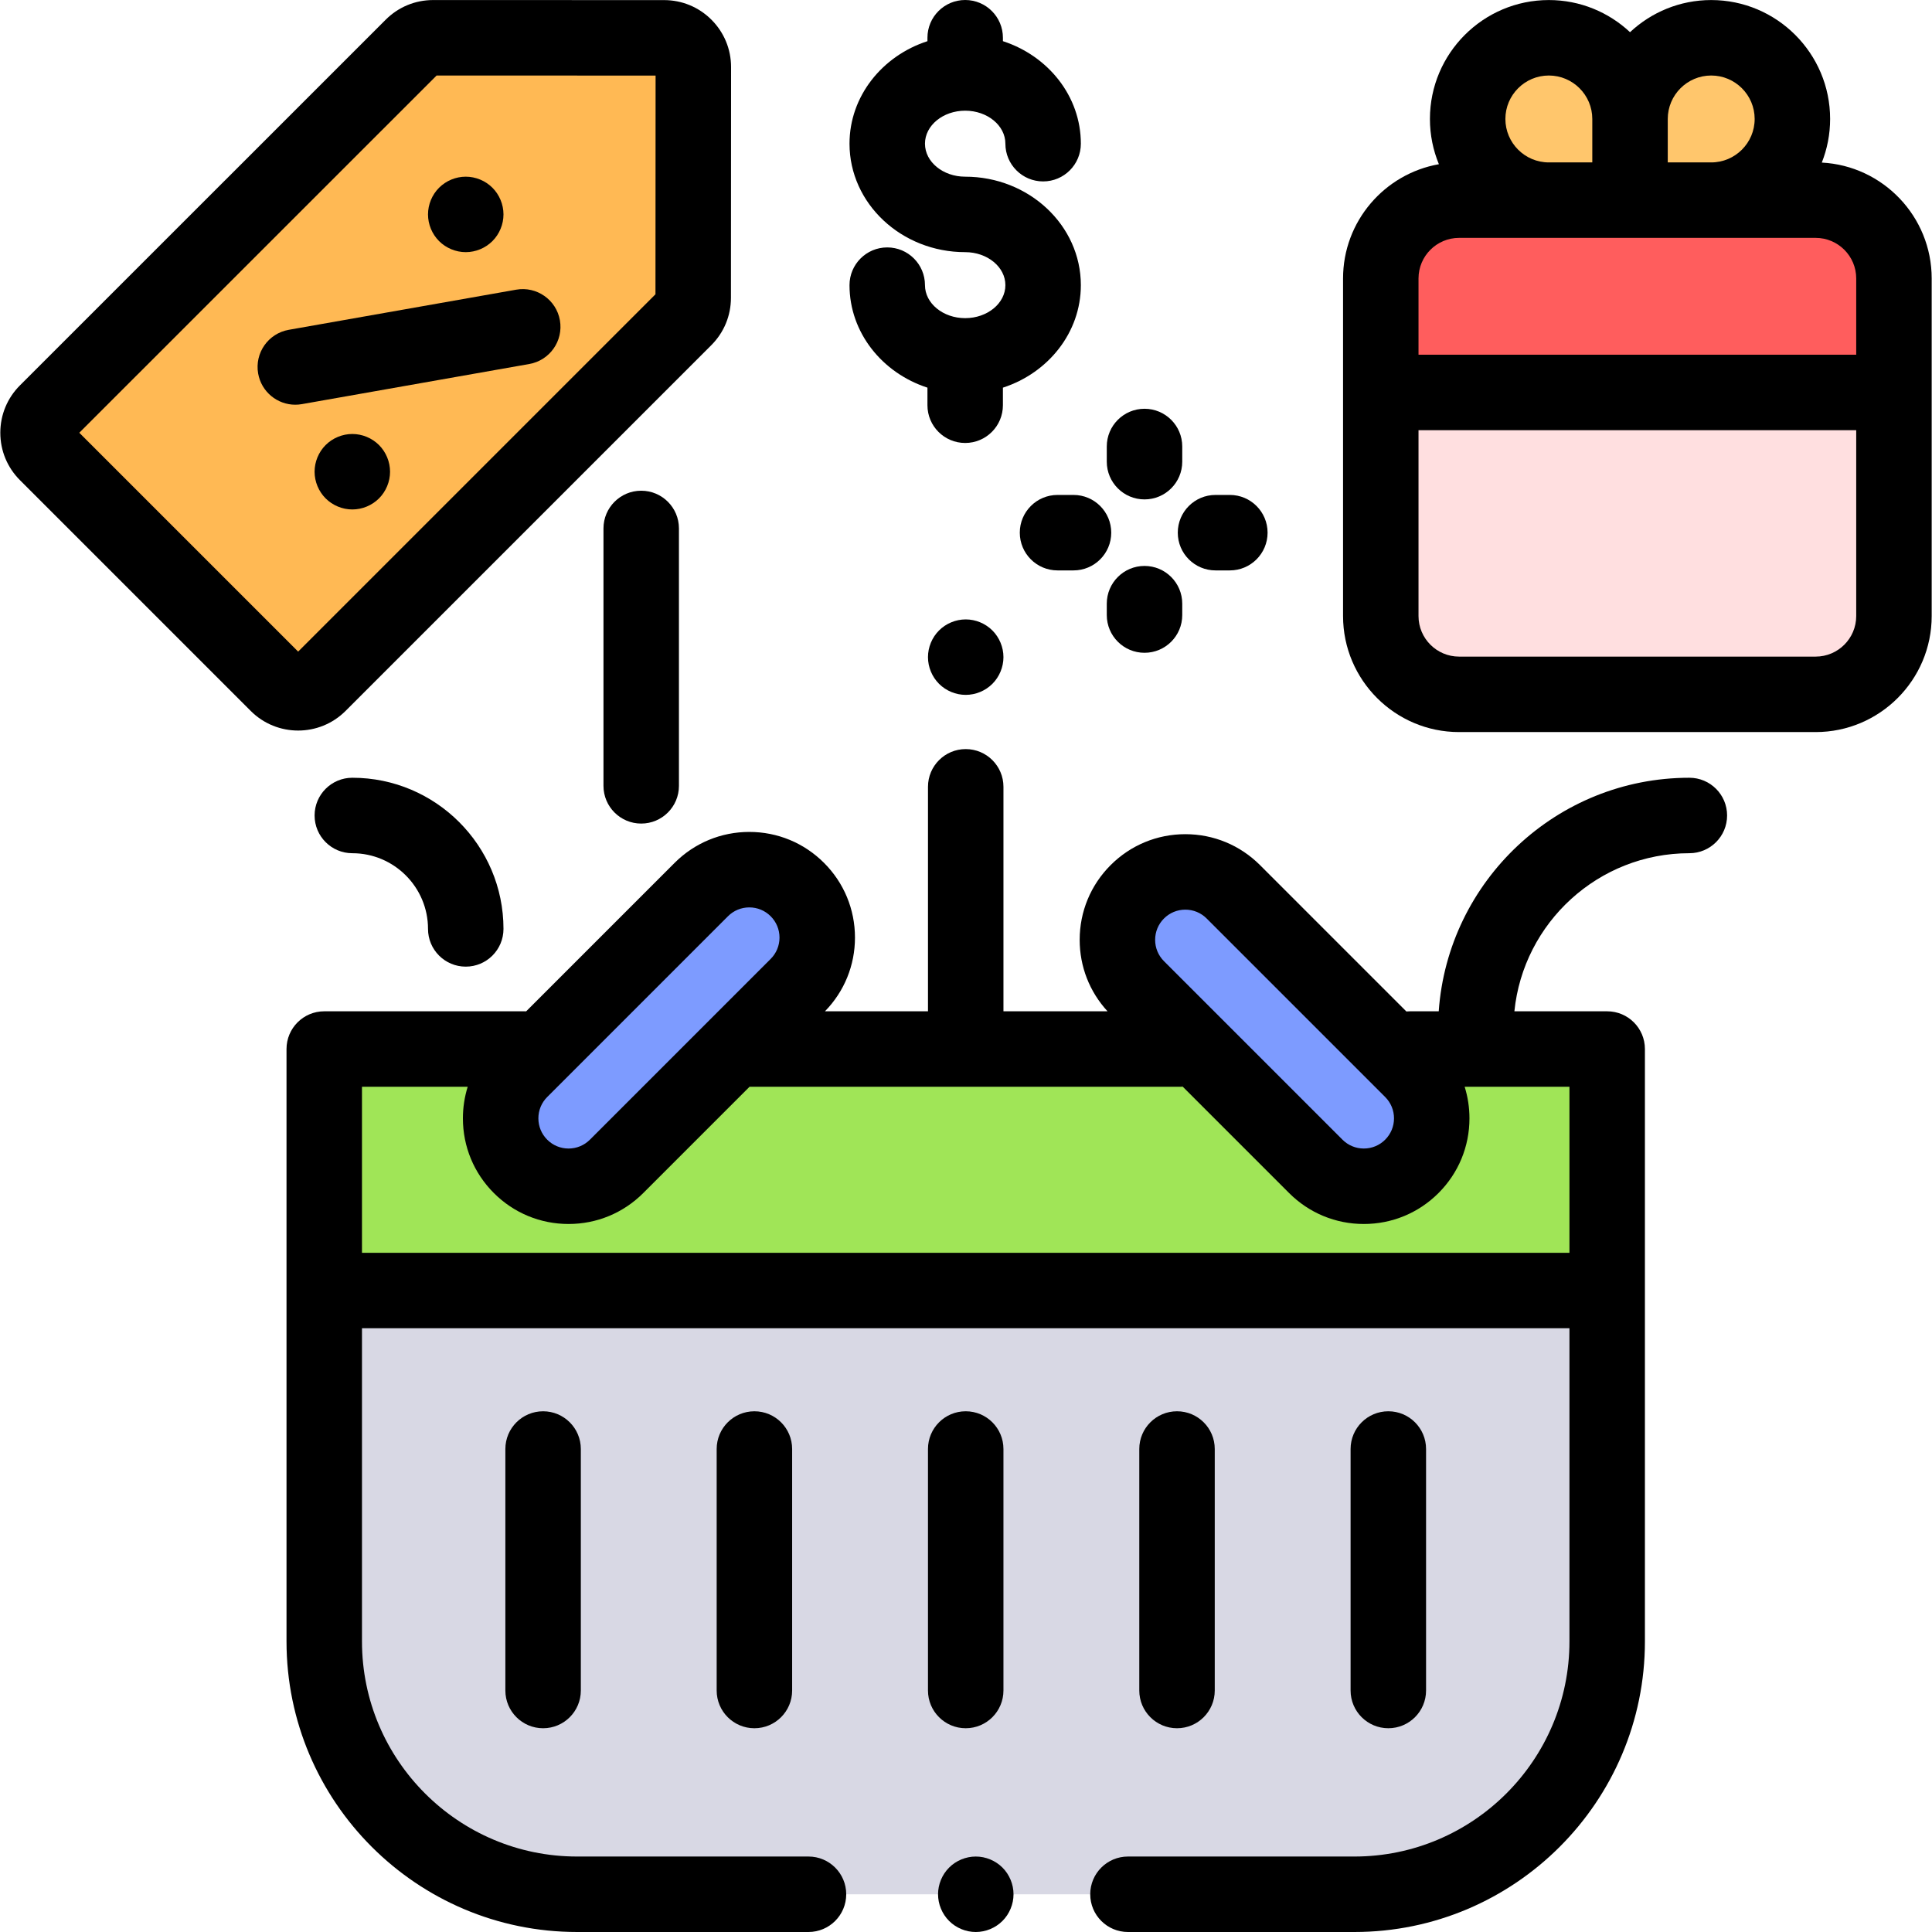 <?xml version="1.0" encoding="iso-8859-1"?>
<!-- Generator: Adobe Illustrator 19.0.0, SVG Export Plug-In . SVG Version: 6.00 Build 0)  -->
<svg version="1.1" id="Capa_1" xmlns="http://www.w3.org/2000/svg" xmlns:xlink="http://www.w3.org/1999/xlink" x="0px" y="0px"
	 viewBox="0 0 512 512" style="enable-background:new 0 0 512 512;" xml:space="preserve">
<path style="fill:#D8D8E4;" d="M373.588,278.006h52.332v156.996c0,37.002-29.996,66.998-66.998,66.998H152.927
	c-37.002,0-66.998-29.996-66.998-66.998V278.006h50.999"/>
<rect x="85.928" y="278.002" style="fill:#A0E557;" width="339.991" height="63.998"/>
<g>
	<path style="fill:#7D9BFF;" d="M137.947,309.099L137.947,309.099c-7.029-7.029-7.029-18.425,0-25.454l47.903-47.903
		c7.029-7.029,18.425-7.029,25.454,0l0,0c7.029,7.029,7.029,18.425,0,25.454l-47.903,47.903
		C156.373,316.128,144.977,316.128,137.947,309.099z"/>
	<path style="fill:#7D9BFF;" d="M348.7,309.099l-47.306-47.306c-7.029-7.029-7.029-18.425,0-25.454l0,0
		c7.029-7.029,18.426-7.029,25.454,0l47.306,47.306c7.029,7.029,7.029,18.426,0,25.454l0,0
		C367.125,316.128,355.728,316.128,348.7,309.099z"/>
</g>
<path style="fill:#FFDFE0;" d="M386.67,184.007h94.497c11.46,0,20.749-9.29,20.749-20.749V73.79c0-11.46-9.29-20.749-20.749-20.749
	H386.67c-11.46,0-20.749,9.29-20.749,20.749v89.467C365.921,174.716,375.211,184.007,386.67,184.007z"/>
<path style="fill:#FF5D5D;" d="M480.182,53.041h-92.525c-12.004,0-21.735,9.731-21.735,21.735v29.233h135.996V74.776
	C501.917,62.772,492.186,53.041,480.182,53.041z"/>
<g>
	<path style="fill:#FFC66C;" d="M453.488,10.012L453.488,10.012c-11.883,0-21.514,9.633-21.514,21.514v21.514h21.514
		c11.883,0,21.514-9.633,21.514-21.514l0,0C475.003,19.643,465.37,10.012,453.488,10.012z"/>
	<path style="fill:#FFC66C;" d="M410.459,10.012L410.459,10.012c11.883,0,21.514,9.633,21.514,21.514v21.514h-21.514
		c-11.883,0-21.514-9.633-21.514-21.514l0,0C388.943,19.643,398.576,10.012,410.459,10.012z"/>
</g>
<path style="fill:#FFB954;" d="M84.496,181.341c-3.029,3.029-7.941,3.029-10.971,0l-61.17-61.17c-3.029-3.029-3.029-7.941,0-10.971
	l96.936-96.915c1.456-1.456,3.431-2.273,5.49-2.272l61.207,0.013c4.284,0.002,7.756,3.477,7.753,7.762l-0.034,61.132
	c-0.001,2.056-0.818,4.027-2.272,5.481L84.496,181.341z"/>
<path d="M258.594,492.001c-2.63,0-5.21,1.069-7.07,2.93c-1.86,1.86-2.93,4.44-2.93,7.07s1.07,5.21,2.93,7.069
	c1.86,1.86,4.43,2.931,7.07,2.931c2.63,0,5.21-1.07,7.07-2.931c1.86-1.859,2.93-4.439,2.93-7.069s-1.07-5.21-2.93-7.07
	C263.804,493.07,261.224,492.001,258.594,492.001z"/>
<path d="M133.927,384.004v63.998c0,5.522,4.477,10,10,10s10-4.478,10-10v-63.998c0-5.522-4.477-10-10-10
	S133.927,378.481,133.927,384.004z"/>
<path d="M189.926,384.004v63.998c0,5.522,4.477,10,10,10c5.523,0,10-4.478,10-10v-63.998c0-5.522-4.477-10-10-10
	C194.403,374.004,189.926,378.481,189.926,384.004z"/>
<path d="M255.924,458.001c5.523,0,10-4.478,10-10v-63.998c0-5.522-4.477-10-10-10c-5.523,0-10,4.478-10,10v63.998
	C245.924,453.524,250.401,458.001,255.924,458.001z"/>
<path d="M321.922,448.002v-63.998c0-5.522-4.477-10-10-10s-10,4.478-10,10v63.998c0,5.522,4.477,10,10,10
	S321.922,453.524,321.922,448.002z"/>
<path d="M367.921,458.001c5.523,0,10-4.478,10-10v-63.998c0-5.522-4.477-10-10-10c-5.523,0-10,4.478-10,10v63.998
	C357.921,453.524,362.398,458.001,367.921,458.001z"/>
<path d="M482.797,43.085c1.418-3.582,2.205-7.479,2.205-11.559c0-17.377-14.138-31.514-31.514-31.514
	c-8.312,0-15.878,3.24-21.514,8.517c-5.637-5.277-13.203-8.517-21.515-8.517c-17.377,0-31.514,14.138-31.514,31.514
	c0,4.244,0.848,8.292,2.376,11.991c-14.412,2.541-25.398,15.145-25.398,30.273v89.468c0,16.956,13.794,30.749,30.749,30.749h94.497
	c16.956,0,30.749-13.794,30.749-30.749V73.79C511.917,57.381,498.997,43.935,482.797,43.085z M453.488,20.011
	c6.35,0,11.515,5.166,11.515,11.515s-5.165,11.515-11.515,11.515h-11.515V31.526C441.973,25.176,447.139,20.011,453.488,20.011z
	 M410.458,20.011c6.35,0,11.516,5.166,11.516,11.515v11.515h-11.516c-6.35,0-11.515-5.166-11.515-11.515
	S404.109,20.011,410.458,20.011z M386.67,63.04h94.497c5.928,0,10.75,4.822,10.75,10.75v20.219H375.921V73.79
	C375.921,67.862,380.743,63.04,386.67,63.04z M481.168,174.007H386.67c-5.928,0-10.75-4.822-10.75-10.75v-49.249h115.997v49.249
	C491.918,169.184,487.096,174.007,481.168,174.007z"/>
<path d="M91.566,188.413C91.567,188.412,91.567,188.412,91.566,188.413l96.94-96.94c3.352-3.352,5.198-7.808,5.201-12.547
	l0.034-61.132c0.003-4.743-1.842-9.204-5.194-12.56c-3.352-3.355-7.81-5.205-12.557-5.208l-61.205-0.013c-0.003,0-0.006,0-0.009,0
	c-4.743,0-9.201,1.847-12.556,5.2L5.285,102.129c-3.354,3.354-5.202,7.813-5.202,12.557c0,4.743,1.847,9.202,5.201,12.557
	l61.17,61.17c3.462,3.462,8.009,5.192,12.557,5.192C83.557,193.605,88.105,191.874,91.566,188.413z M21.011,114.686l94.692-94.672
	l58.035,0.013l-0.032,57.961L79.01,172.685L21.011,114.686z"/>
<path d="M255.783,84.312c-5.875,0-10.655-3.923-10.655-8.745c0-5.523-4.477-10-10-10c-5.523,0-10,4.477-10,10
	c0,12.567,8.648,23.268,20.654,27.165v4.659c0,5.523,4.477,10,10,10s10-4.477,10-10v-4.659
	c12.006-3.897,20.654-14.599,20.654-27.165c0-15.851-13.751-28.745-30.654-28.745c-5.875,0-10.655-3.923-10.655-8.745
	s4.78-8.746,10.655-8.746s10.655,3.923,10.655,8.746c0,5.523,4.477,10,10,10s10-4.477,10-10c0-12.568-8.648-23.269-20.654-27.166V10
	c0-5.523-4.477-10-10-10s-10,4.477-10,10v0.912c-12.006,3.897-20.654,14.599-20.654,27.166c0,15.85,13.751,28.744,30.654,28.744
	c5.875,0,10.655,3.923,10.655,8.746C266.438,80.391,261.658,84.312,255.783,84.312z"/>
<path d="M140.268,96.464c5.439-0.959,9.07-6.146,8.111-11.585c-0.96-5.439-6.15-9.069-11.585-8.111L76.523,87.404
	c-5.438,0.959-9.07,6.146-8.11,11.585c0.856,4.851,5.075,8.264,9.836,8.264c0.577,0,1.162-0.05,1.749-0.154L140.268,96.464z"/>
<path d="M123.428,66.822c2.63,0,5.21-1.07,7.07-2.93c1.86-1.86,2.93-4.44,2.93-7.07c0-2.63-1.07-5.21-2.93-7.07
	c-1.86-1.86-4.44-2.93-7.07-2.93c-2.63,0-5.21,1.07-7.07,2.93c-1.86,1.86-2.93,4.44-2.93,7.07c0,2.63,1.07,5.21,2.93,7.07
	C118.218,65.751,120.798,66.822,123.428,66.822z"/>
<path d="M93.368,115.011c-2.63,0-5.21,1.07-7.07,2.93c-1.86,1.86-2.93,4.44-2.93,7.07c0,2.63,1.07,5.21,2.93,7.07
	c1.86,1.86,4.44,2.93,7.07,2.93c2.63,0,5.21-1.07,7.07-2.93c1.86-1.86,2.93-4.44,2.93-7.07c0-2.63-1.07-5.21-2.93-7.07
	C98.578,116.08,95.998,115.011,93.368,115.011z"/>
<path d="M159.927,140.045v68.21c0,5.523,4.477,10,10,10s10-4.477,10-10v-68.21c0-5.523-4.477-10-10-10
	S159.927,134.522,159.927,140.045z"/>
<path d="M255.924,164.149c-2.63,0-5.21,1.07-7.07,2.93c-1.86,1.86-2.93,4.44-2.93,7.07c0,2.63,1.07,5.21,2.93,7.07
	c1.86,1.86,4.44,2.93,7.07,2.93s5.21-1.07,7.07-2.93c1.86-1.86,2.93-4.44,2.93-7.07c0-2.63-1.07-5.21-2.93-7.07
	C261.134,165.218,258.554,164.149,255.924,164.149z"/>
<path d="M83.371,216.113c0,5.523,4.477,10,10,10c11.06,0,20.057,8.998,20.057,20.056c0,5.523,4.477,10,10,10c5.523,0,10-4.477,10-10
	c0-22.086-17.97-40.056-40.057-40.056C87.848,206.113,83.371,210.59,83.371,216.113z"/>
<path d="M447.698,206.113c-35.14,0-63.992,27.359-66.42,61.893h-7.689c-0.299,0-0.593,0.019-0.885,0.045l-38.783-38.783
	c-5.289-5.288-12.32-8.201-19.798-8.201c-7.479,0-14.51,2.913-19.798,8.201c-5.288,5.289-8.201,12.32-8.201,19.798
	c0,7.082,2.616,13.76,7.383,18.939h-27.582v-59.488c0-5.523-4.477-10-10-10c-5.523,0-10,4.477-10,10v59.488h-27.301
	c5.128-5.259,7.952-12.18,7.952-19.537c0-7.479-2.913-14.51-8.201-19.798c-5.289-5.288-12.32-8.201-19.798-8.201
	s-14.51,2.913-19.798,8.201l-39.335,39.335H85.929c-5.523,0-10,4.478-10,10v156.996c0,42.457,34.541,76.998,76.998,76.998h61.331
	c5.523,0,10-4.478,10-10s-4.477-10-10-10h-61.331c-31.429,0-56.998-25.569-56.998-56.998v-82.998H415.92v82.998
	c0,31.429-25.569,56.998-56.998,56.998h-59.998c-5.523,0-10,4.478-10,10s4.477,10,10,10h59.998
	c42.457,0,76.998-34.541,76.998-76.998V278.005c0-5.522-4.477-10-10-10h-24.59c2.37-23.493,22.26-41.894,46.369-41.894
	c5.523,0,10-4.477,10-10S453.221,206.113,447.698,206.113z M308.466,243.41c1.511-1.511,3.52-2.343,5.656-2.343
	c2.137,0,4.146,0.832,5.656,2.343l47.306,47.306c1.511,1.511,2.343,3.52,2.343,5.656s-0.832,4.146-2.343,5.656
	c-1.511,1.511-3.52,2.343-5.656,2.343s-4.146-0.832-5.656-2.343l-47.306-47.306c-1.511-1.511-2.343-3.52-2.343-5.656
	C306.123,246.93,306.955,244.921,308.466,243.41z M313.408,287.95c-0.108-0.016-0.207-0.036-0.057-0.057L313.408,287.95z
	 M145.019,290.716l47.902-47.903c1.511-1.511,3.52-2.343,5.656-2.343s4.146,0.832,5.656,2.343c1.511,1.511,2.343,3.52,2.343,5.656
	c0,2.136-0.832,4.146-2.343,5.657l-47.902,47.903c-1.511,1.511-3.52,2.343-5.656,2.343s-4.146-0.832-5.656-2.343
	c-1.511-1.511-2.343-3.52-2.343-5.656S143.507,292.226,145.019,290.716z M198.698,287.945l0.019-0.019
	C198.773,287.932,198.754,287.939,198.698,287.945z M198.639,288.004L198.639,288.004
	C198.687,288.004,198.678,288.004,198.639,288.004z M139.248,268.202l-0.069,0.069C139.073,268.246,139.118,268.223,139.248,268.202
	z M415.92,288.006v43.999H95.928v-43.999h28.017c-0.833,2.674-1.27,5.486-1.27,8.366c0,7.479,2.913,14.51,8.201,19.798
	c5.289,5.288,12.32,8.2,19.798,8.2c7.479,0,14.51-2.912,19.798-8.2l28.163-28.164h113.286c0.911,0,1.346-0.005,1.529-0.013
	l28.177,28.177c5.289,5.288,12.32,8.2,19.798,8.2c7.479,0,14.51-2.912,19.798-8.2c5.288-5.289,8.201-12.32,8.201-19.798
	c0-2.88-0.436-5.693-1.27-8.366H415.92z"/>
<path d="M322.124,151.164h3.798c5.523,0,10-4.477,10-10c0-5.523-4.477-10-10-10h-3.798c-5.523,0-10,4.477-10,10
	C312.124,146.687,316.601,151.164,322.124,151.164z"/>
<path d="M303.308,132.347c5.523,0,10-4.477,10-10v-4.02c0-5.523-4.477-10-10-10s-10,4.477-10,10v4.02
	C293.308,127.871,297.785,132.347,303.308,132.347z"/>
<path d="M280.256,131.164c-5.523,0-10,4.477-10,10c0,5.523,4.477,10,10,10h4.235c5.523,0,10-4.477,10-10c0-5.523-4.477-10-10-10
	H280.256z"/>
<path d="M303.308,149.98c-5.523,0-10,4.477-10,10v3.015c0,5.523,4.477,10,10,10s10-4.477,10-10v-3.015
	C313.307,154.457,308.831,149.98,303.308,149.98z"/>
<g>
</g>
<g>
</g>
<g>
</g>
<g>
</g>
<g>
</g>
<g>
</g>
<g>
</g>
<g>
</g>
<g>
</g>
<g>
</g>
<g>
</g>
<g>
</g>
<g>
</g>
<g>
</g>
<g>
</g>
</svg>

